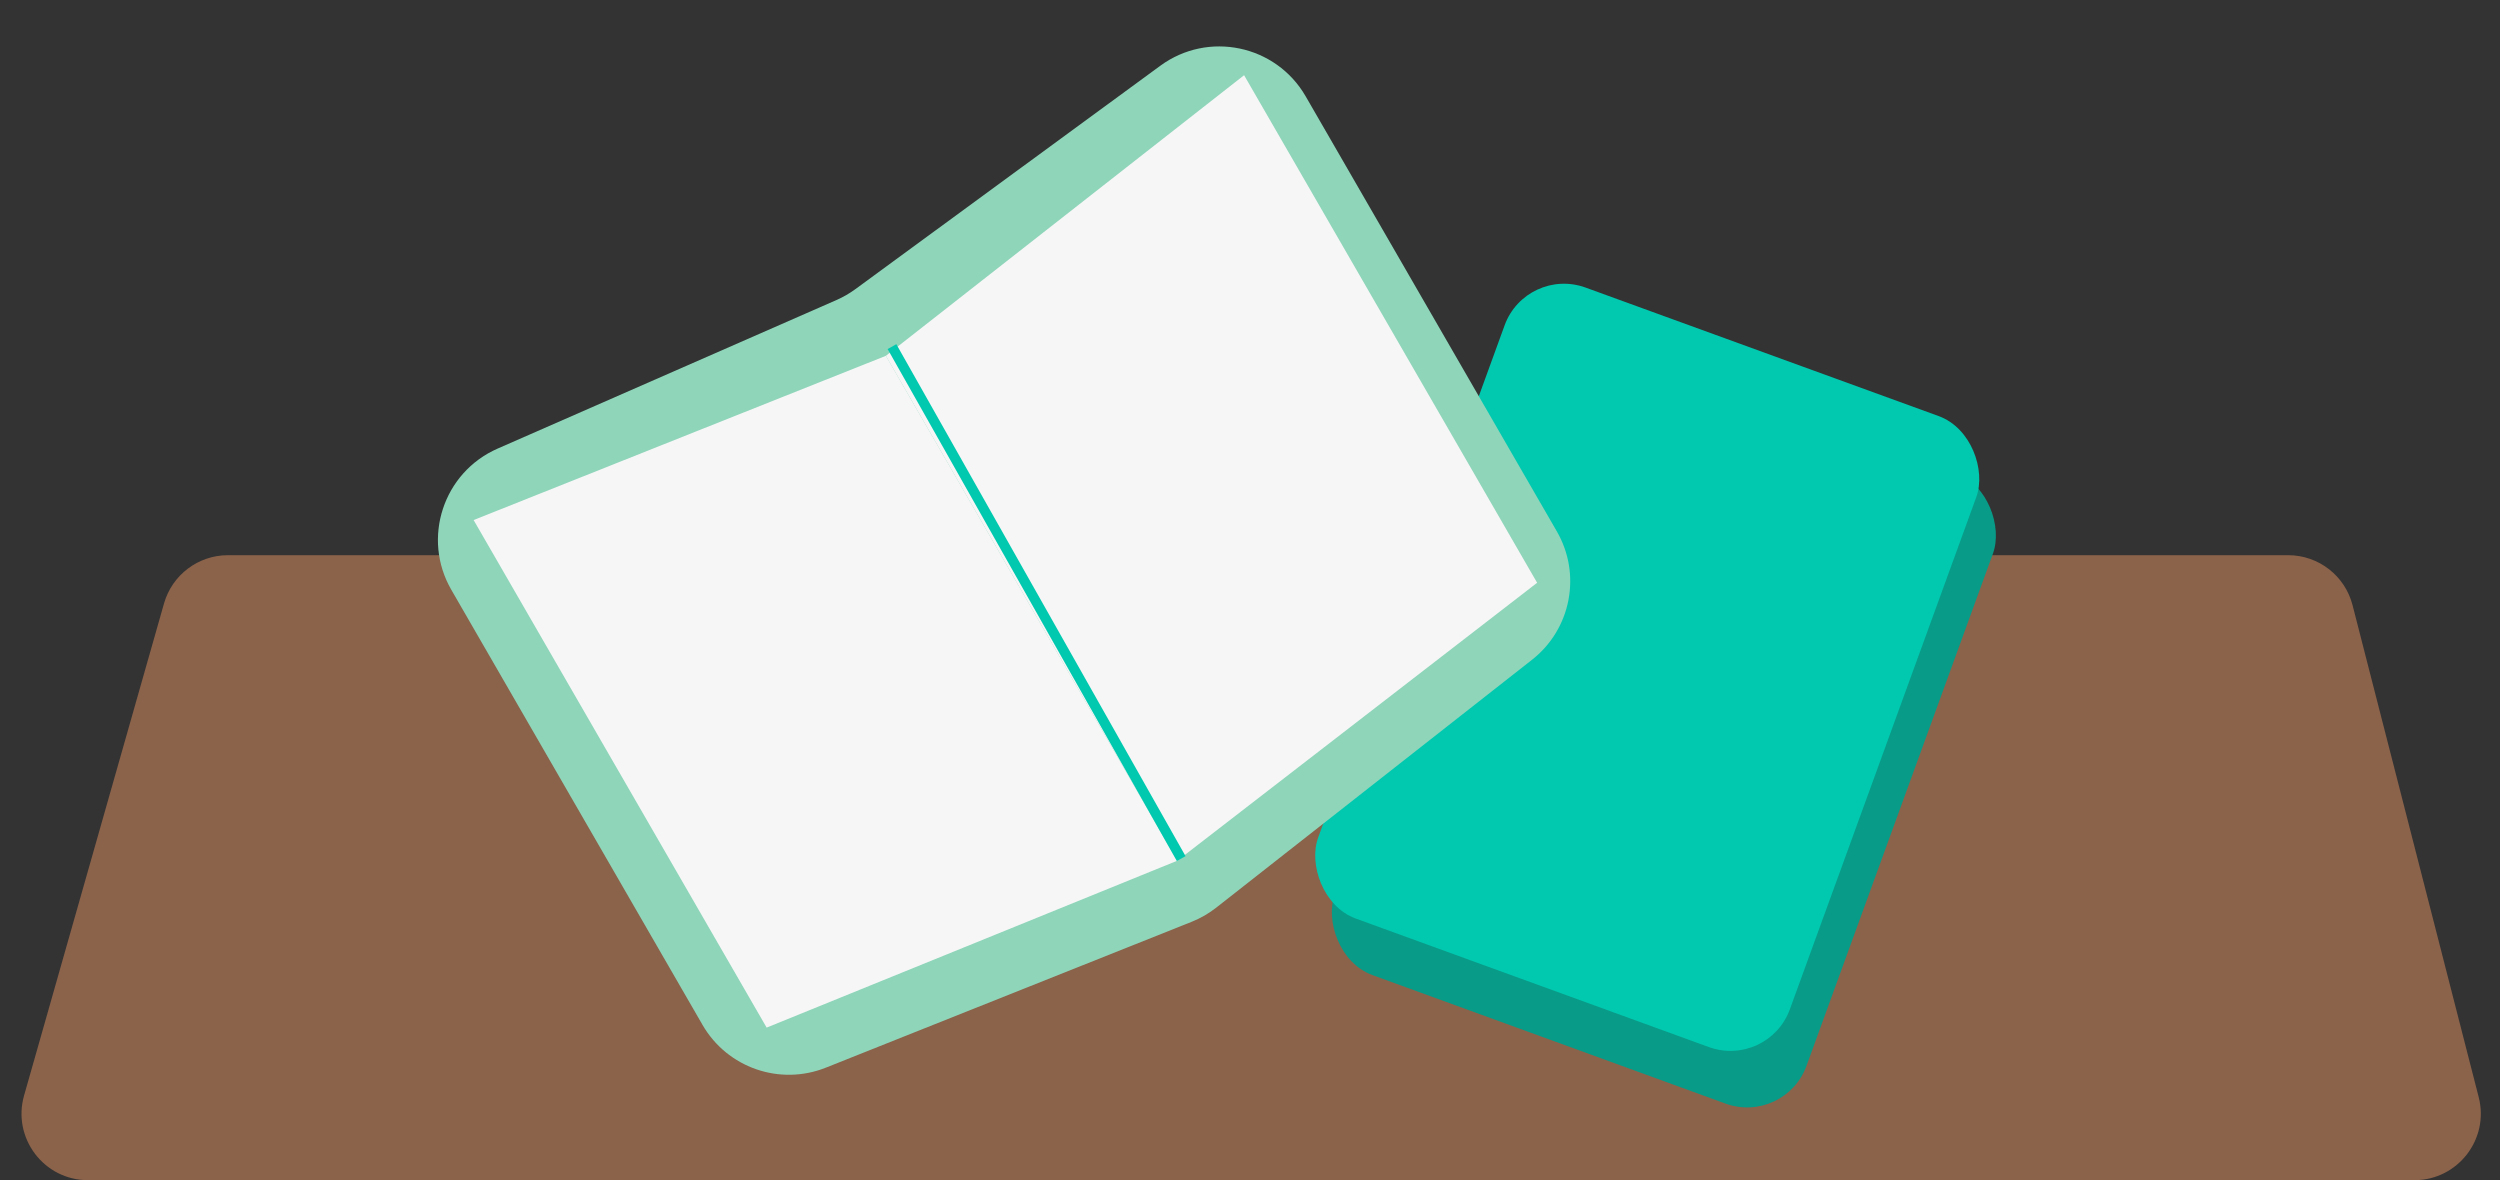 <svg width="752" height="355" viewBox="0 0 752 355" fill="none" xmlns="http://www.w3.org/2000/svg">
<rect x="0" y="0" width="752" height="355" fill="#333333" stroke="none"/>
<path d="M49.332 181.529C51.777 172.931 59.63 167 68.569 167H688.276C697.409 167 705.381 173.186 707.649 182.032L745.598 330.032C748.842 342.684 739.286 355 726.225 355H26.481C13.203 355 3.612 342.3 7.243 329.529L49.332 181.529Z" fill="#8B624A"/>
<rect x="464.088" y="97" width="151" height="202" rx="19" transform="rotate(20 464.088 97)" fill="#089B88"/>
<rect x="459.088" y="80" width="151" height="202" rx="19" transform="rotate(20 459.088 80)" fill="#00C9AF"/>
<path d="M211.319 308.289C218.77 321.196 234.567 326.675 248.41 321.156L358.43 277.288C361.092 276.227 363.589 274.789 365.843 273.02L460.848 198.447C472.592 189.228 475.77 172.778 468.305 159.848L392.742 28.969C383.814 13.505 363.437 9.216 349.032 19.768L257.282 86.982C255.513 88.278 253.607 89.376 251.599 90.257L149.69 134.934C133.317 142.112 126.816 161.927 135.755 177.409L211.319 308.289Z" fill="#8ED5BA"/>
<path d="M230.607 309.104L354.145 258.894L266.467 107.031L142.46 156.429L230.607 309.104Z" fill="#F6F6F6"/>
<path d="M462.368 175.297L354.145 258.894L266.467 107.031L374.221 22.622L462.368 175.297Z" fill="#F6F6F6"/>
<line x1="268.306" y1="104.262" x2="355.306" y2="258.262" stroke="#00C9AF" stroke-width="3"/>
</svg>
